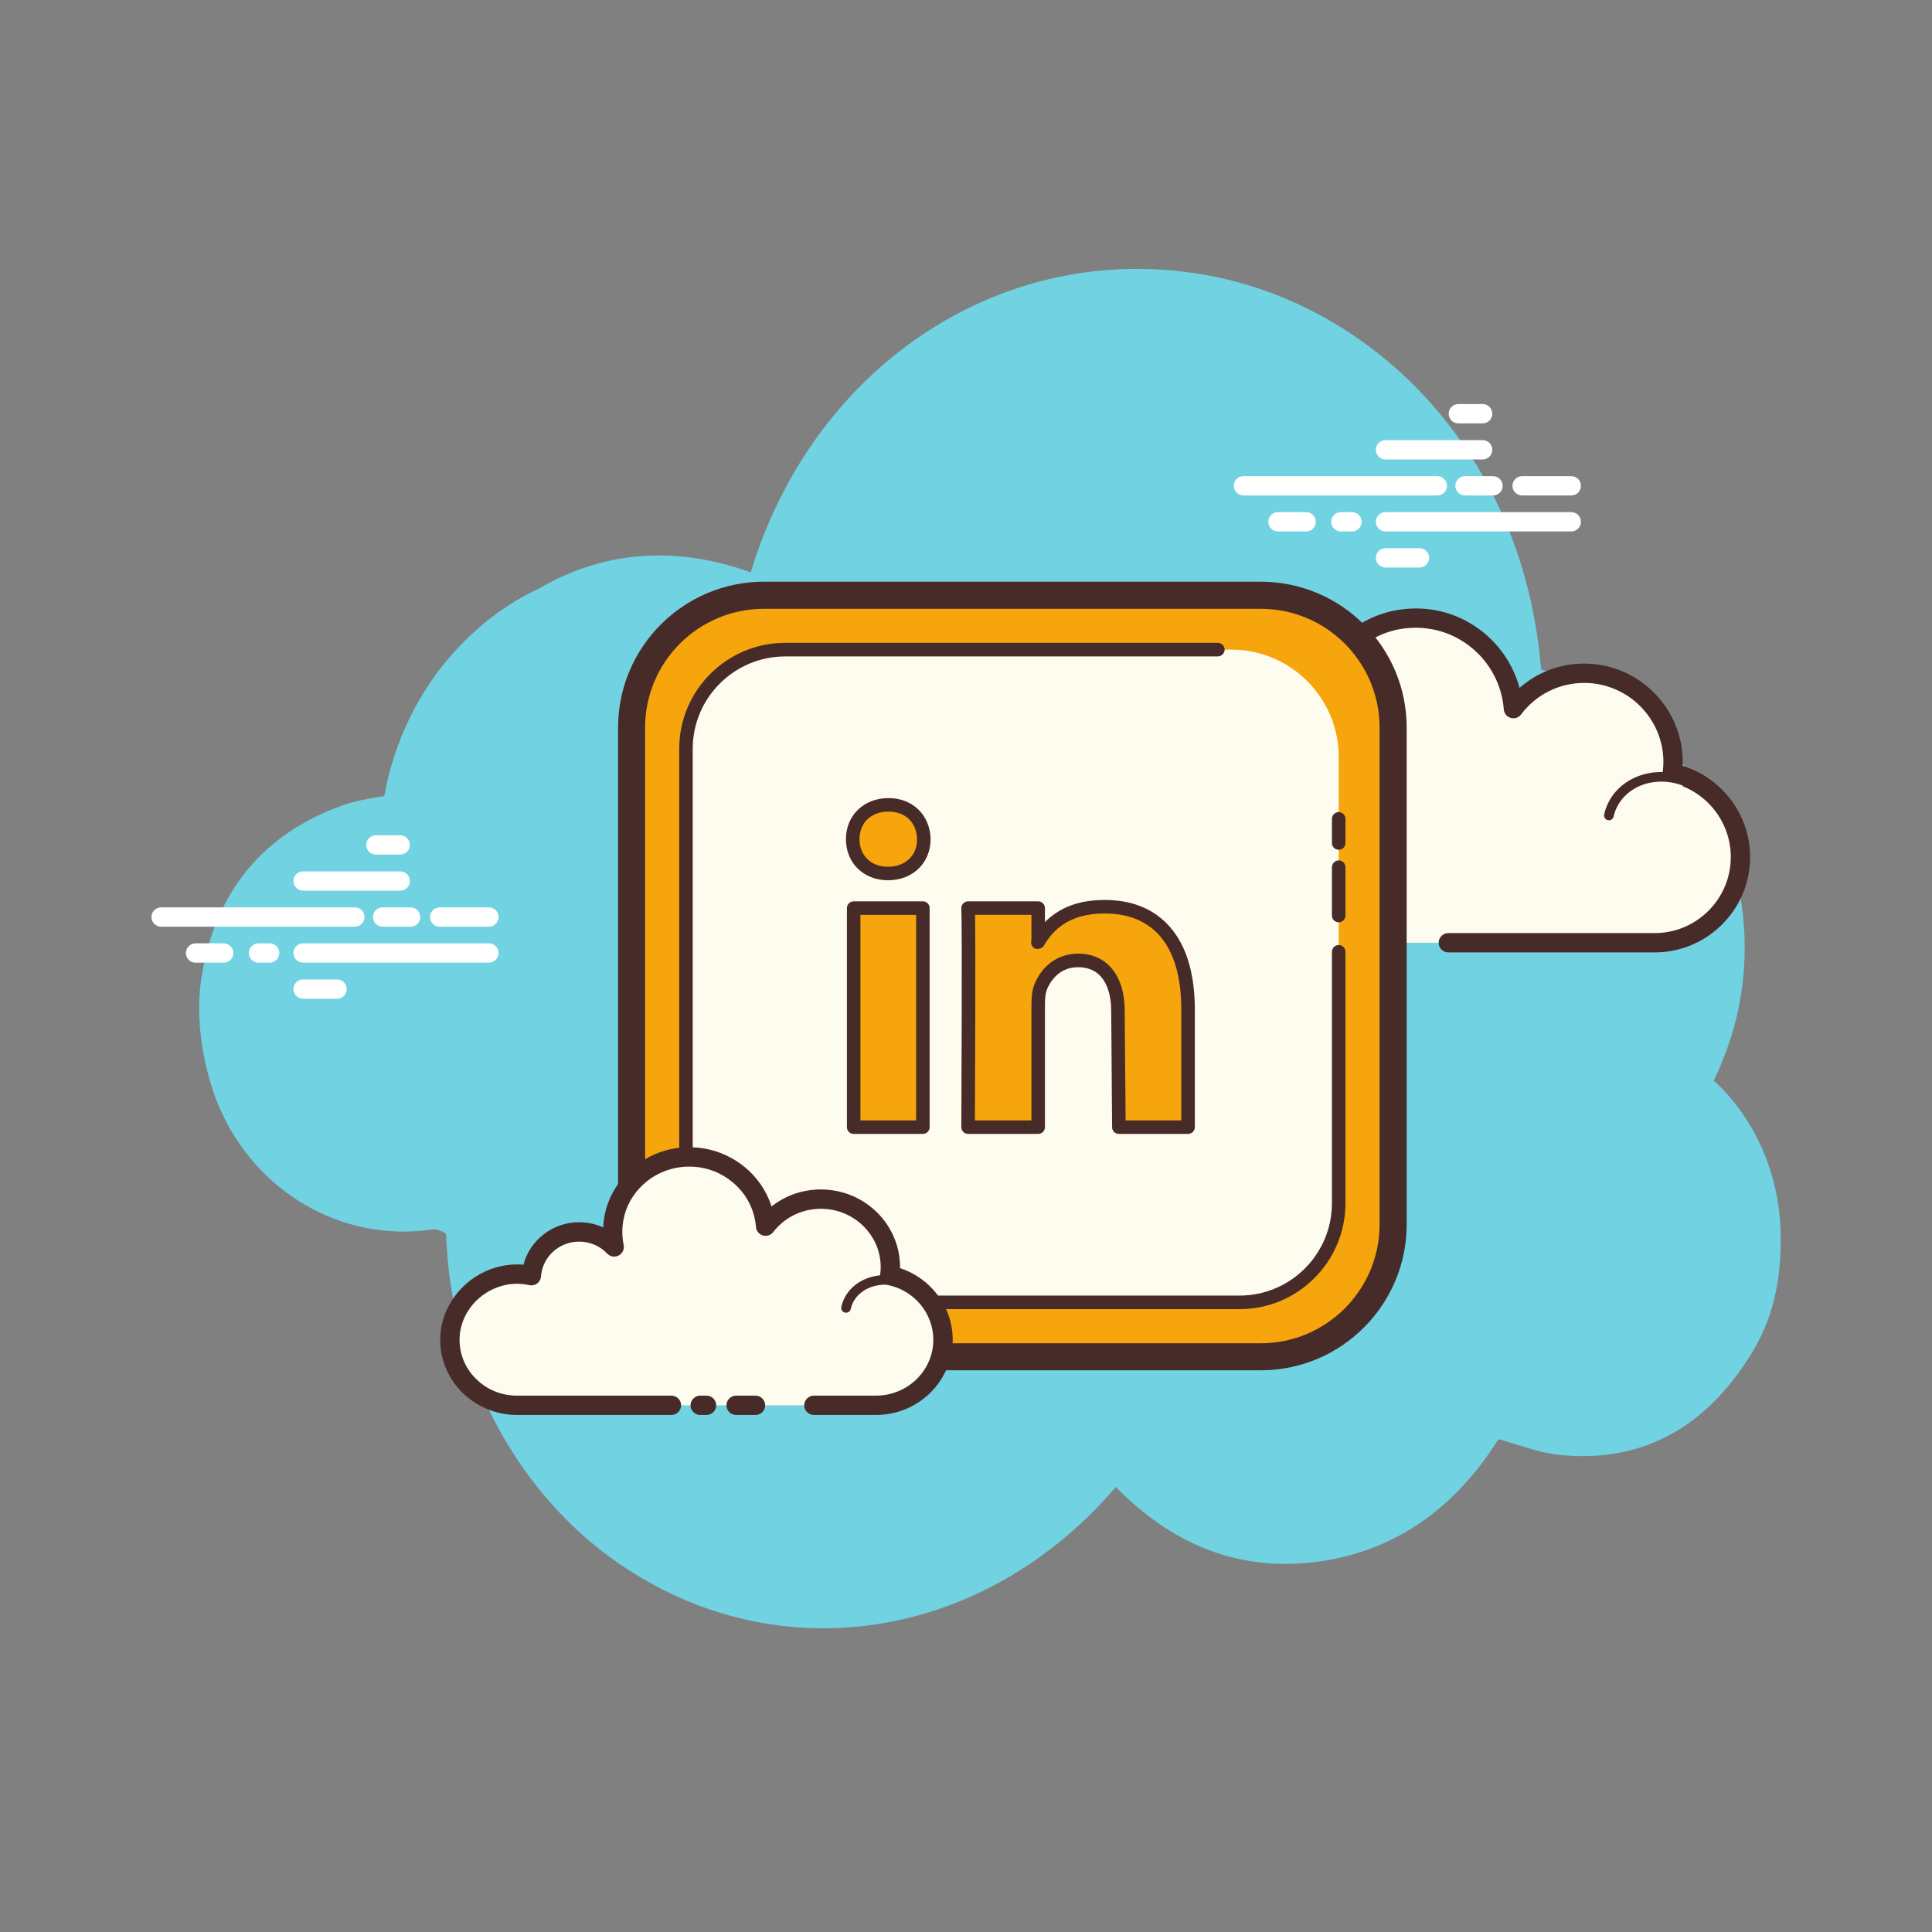 <?xml version="1.0" encoding="UTF-8"?>
<svg xmlns="http://www.w3.org/2000/svg" xmlns:xlink="http://www.w3.org/1999/xlink" viewBox="0 0 100 100" width="100px" height="100px">
<rect x="0" y="0" width="100" height="100" fill="#808080" stroke="none"/>
<g id="surface13452969">
<path style=" stroke:none;fill-rule:nonzero;fill:rgb(44.314%,82.353%,88.235%);fill-opacity:1;" d="M 88.703 55.93 C 89.004 55.312 89.27 54.664 89.5 53.984 C 92.133 46.215 88.152 36.906 79.766 34.66 C 78.859 23.277 70.859 15.469 61.824 14.137 C 51.484 12.609 42.012 19.18 38.859 29.621 C 35.062 28.273 31.359 28.438 27.871 30.477 C 26.285 31.211 24.84 32.289 23.539 33.711 C 21.633 35.797 20.395 38.43 19.887 41.207 C 19.141 41.324 18.406 41.441 17.711 41.691 C 13.672 43.141 11.121 46.121 10.426 50.613 C 9.988 53.41 10.867 56.199 11.355 57.328 C 13.293 61.781 17.777 64.309 22.34 63.641 C 22.566 63.605 22.895 63.707 23.09 63.871 C 23.332 70.992 26.789 77.289 31.973 80.887 C 40.297 86.66 51 84.879 57.754 76.965 C 60.648 79.926 64.094 81.363 68.137 80.844 C 72.16 80.324 75.285 78.102 77.562 74.492 C 78.617 74.777 79.613 75.184 80.648 75.297 C 84.688 75.738 87.973 74.133 90.379 70.496 C 91.301 69.105 92.172 67.305 92.172 64.145 C 92.176 60.887 90.879 57.918 88.703 55.93 Z M 88.703 55.93 "/>
<path style=" stroke:none;fill-rule:nonzero;fill:rgb(100%,100%,100%);fill-opacity:1;" d="M 18.367 47.965 L 8.34 47.965 C 8.062 47.965 7.84 47.742 7.84 47.465 C 7.84 47.188 8.062 46.965 8.34 46.965 L 18.367 46.965 C 18.645 46.965 18.867 47.188 18.867 47.465 C 18.867 47.742 18.645 47.965 18.367 47.965 Z M 21.25 47.965 L 19.805 47.965 C 19.527 47.965 19.305 47.742 19.305 47.465 C 19.305 47.188 19.527 46.965 19.805 46.965 L 21.25 46.965 C 21.523 46.965 21.75 47.188 21.75 47.465 C 21.75 47.742 21.527 47.965 21.25 47.965 Z M 25.305 47.965 L 22.758 47.965 C 22.48 47.965 22.258 47.742 22.258 47.465 C 22.258 47.188 22.48 46.965 22.758 46.965 L 25.305 46.965 C 25.578 46.965 25.805 47.188 25.805 47.465 C 25.805 47.742 25.578 47.965 25.305 47.965 Z M 25.305 49.828 L 15.688 49.828 C 15.41 49.828 15.188 49.605 15.188 49.328 C 15.188 49.055 15.41 48.828 15.688 48.828 L 25.305 48.828 C 25.578 48.828 25.805 49.055 25.805 49.328 C 25.805 49.605 25.578 49.828 25.305 49.828 Z M 13.957 49.828 L 13.375 49.828 C 13.102 49.828 12.875 49.605 12.875 49.328 C 12.875 49.055 13.102 48.828 13.375 48.828 L 13.957 48.828 C 14.23 48.828 14.457 49.055 14.457 49.328 C 14.457 49.605 14.234 49.828 13.957 49.828 Z M 11.578 49.828 L 10.121 49.828 C 9.848 49.828 9.621 49.605 9.621 49.328 C 9.621 49.055 9.848 48.828 10.121 48.828 L 11.578 48.828 C 11.855 48.828 12.078 49.055 12.078 49.328 C 12.078 49.605 11.855 49.828 11.578 49.828 Z M 20.715 46.102 L 15.688 46.102 C 15.41 46.102 15.188 45.875 15.188 45.602 C 15.188 45.324 15.41 45.102 15.688 45.102 L 20.715 45.102 C 20.992 45.102 21.215 45.324 21.215 45.602 C 21.215 45.875 20.992 46.102 20.715 46.102 Z M 20.715 44.234 L 19.457 44.234 C 19.184 44.234 18.957 44.012 18.957 43.734 C 18.957 43.461 19.184 43.234 19.457 43.234 L 20.715 43.234 C 20.992 43.234 21.215 43.461 21.215 43.734 C 21.215 44.012 20.992 44.234 20.715 44.234 Z M 17.445 51.695 L 15.688 51.695 C 15.41 51.695 15.188 51.473 15.188 51.195 C 15.188 50.918 15.41 50.695 15.688 50.695 L 17.445 50.695 C 17.723 50.695 17.945 50.918 17.945 51.195 C 17.945 51.473 17.723 51.695 17.445 51.695 Z M 74.395 25.645 L 64.363 25.645 C 64.09 25.645 63.863 25.422 63.863 25.145 C 63.863 24.867 64.09 24.645 64.363 24.645 L 74.395 24.645 C 74.672 24.645 74.895 24.867 74.895 25.145 C 74.895 25.422 74.672 25.645 74.395 25.645 Z M 77.277 25.645 L 75.828 25.645 C 75.555 25.645 75.328 25.422 75.328 25.145 C 75.328 24.867 75.555 24.645 75.828 24.645 L 77.277 24.645 C 77.551 24.645 77.777 24.867 77.777 25.145 C 77.777 25.422 77.551 25.645 77.277 25.645 Z M 81.328 25.645 L 78.785 25.645 C 78.508 25.645 78.285 25.422 78.285 25.145 C 78.285 24.867 78.508 24.645 78.785 24.645 L 81.328 24.645 C 81.605 24.645 81.828 24.867 81.828 25.145 C 81.828 25.422 81.605 25.645 81.328 25.645 Z M 81.328 27.508 L 71.715 27.508 C 71.438 27.508 71.215 27.285 71.215 27.008 C 71.215 26.734 71.438 26.508 71.715 26.508 L 81.328 26.508 C 81.605 26.508 81.828 26.734 81.828 27.008 C 81.828 27.285 81.605 27.508 81.328 27.508 Z M 69.98 27.508 L 69.402 27.508 C 69.125 27.508 68.902 27.285 68.902 27.008 C 68.902 26.734 69.125 26.508 69.402 26.508 L 69.98 26.508 C 70.258 26.508 70.48 26.734 70.48 27.008 C 70.48 27.285 70.258 27.508 69.98 27.508 Z M 67.605 27.508 L 66.148 27.508 C 65.871 27.508 65.648 27.285 65.648 27.008 C 65.648 26.734 65.871 26.508 66.148 26.508 L 67.605 26.508 C 67.883 26.508 68.105 26.734 68.105 27.008 C 68.105 27.285 67.883 27.508 67.605 27.508 Z M 76.742 23.781 L 71.715 23.781 C 71.438 23.781 71.215 23.555 71.215 23.281 C 71.215 23.004 71.438 22.781 71.715 22.781 L 76.742 22.781 C 77.016 22.781 77.242 23.004 77.242 23.281 C 77.242 23.555 77.016 23.781 76.742 23.781 Z M 76.742 21.914 L 75.484 21.914 C 75.207 21.914 74.984 21.691 74.984 21.414 C 74.984 21.137 75.207 20.914 75.484 20.914 L 76.742 20.914 C 77.016 20.914 77.242 21.137 77.242 21.414 C 77.242 21.691 77.016 21.914 76.742 21.914 Z M 73.473 29.375 L 71.715 29.375 C 71.438 29.375 71.215 29.148 71.215 28.875 C 71.215 28.598 71.438 28.375 71.715 28.375 L 73.473 28.375 C 73.75 28.375 73.973 28.598 73.973 28.875 C 73.973 29.148 73.75 29.375 73.473 29.375 Z M 73.473 29.375 "/>
<path style=" stroke:none;fill-rule:nonzero;fill:rgb(99.216%,98.824%,93.725%);fill-opacity:1;" d="M 74.965 48.797 C 74.965 48.797 85.582 48.797 85.645 48.797 C 88.098 48.797 90.086 46.812 90.086 44.359 C 90.086 42.219 88.57 40.434 86.559 40.016 C 86.582 39.828 86.598 39.637 86.598 39.445 C 86.598 36.906 84.539 34.848 82 34.848 C 80.5 34.848 79.172 35.566 78.336 36.68 C 78.117 33.852 75.594 31.672 72.641 32.031 C 70.48 32.297 68.695 33.965 68.297 36.105 C 68.172 36.789 68.184 37.457 68.309 38.082 C 67.73 37.457 66.906 37.066 65.988 37.066 C 64.309 37.066 62.938 38.375 62.828 40.027 C 62.066 39.859 61.234 39.867 60.359 40.195 C 58.691 40.824 57.5 42.398 57.43 44.18 C 57.332 46.715 59.355 48.797 61.867 48.797 C 62.059 48.797 62.727 48.797 62.883 48.797 L 72.098 48.797 "/>
<path style=" stroke:none;fill-rule:nonzero;fill:rgb(27.843%,16.863%,16.078%);fill-opacity:1;" d="M 85.645 49.297 L 74.965 49.297 C 74.688 49.297 74.465 49.074 74.465 48.797 C 74.465 48.523 74.688 48.297 74.965 48.297 L 85.645 48.297 C 87.816 48.297 89.586 46.531 89.586 44.359 C 89.586 42.504 88.27 40.883 86.457 40.504 C 86.203 40.449 86.031 40.211 86.062 39.953 C 86.082 39.785 86.098 39.617 86.098 39.445 C 86.098 37.188 84.258 35.348 82 35.348 C 80.707 35.348 79.516 35.941 78.73 36.98 C 78.605 37.148 78.395 37.219 78.191 37.156 C 77.992 37.098 77.852 36.926 77.836 36.715 C 77.742 35.477 77.137 34.316 76.172 33.527 C 75.199 32.727 73.965 32.375 72.699 32.527 C 70.754 32.766 69.145 34.277 68.789 36.195 C 68.676 36.797 68.68 37.398 68.801 37.984 C 68.844 38.203 68.738 38.426 68.539 38.527 C 68.34 38.633 68.094 38.59 67.941 38.426 C 67.43 37.871 66.734 37.566 65.988 37.566 C 64.586 37.566 63.418 38.664 63.324 40.062 C 63.316 40.207 63.242 40.344 63.129 40.43 C 63.012 40.516 62.859 40.547 62.719 40.516 C 61.965 40.352 61.25 40.398 60.535 40.668 C 59.035 41.23 57.988 42.648 57.93 44.203 C 57.887 45.285 58.277 46.312 59.027 47.09 C 59.777 47.871 60.785 48.301 61.863 48.301 L 72.098 48.301 C 72.375 48.301 72.598 48.523 72.598 48.801 C 72.598 49.074 72.375 49.301 72.098 49.301 L 61.867 49.301 C 60.512 49.301 59.246 48.762 58.305 47.785 C 57.367 46.805 56.879 45.52 56.93 44.164 C 57.008 42.215 58.312 40.434 60.184 39.73 C 60.906 39.461 61.648 39.367 62.406 39.453 C 62.77 37.797 64.246 36.566 65.988 36.566 C 66.59 36.566 67.184 36.719 67.707 37 C 67.711 36.672 67.742 36.344 67.805 36.016 C 68.242 33.672 70.203 31.828 72.578 31.539 C 74.117 31.344 75.617 31.781 76.805 32.754 C 77.703 33.492 78.348 34.496 78.652 35.605 C 79.57 34.797 80.746 34.348 82 34.348 C 84.812 34.348 87.098 36.637 87.098 39.445 C 87.098 39.512 87.098 39.574 87.094 39.641 C 89.141 40.266 90.586 42.188 90.586 44.363 C 90.586 47.082 88.367 49.297 85.645 49.297 Z M 85.645 49.297 "/>
<path style=" stroke:none;fill-rule:nonzero;fill:rgb(99.216%,98.824%,93.725%);fill-opacity:1;" d="M 72.391 39.02 C 70.75 38.91 69.336 40.047 69.234 41.551 C 69.223 41.738 69.23 41.922 69.258 42.102 C 68.941 41.742 68.473 41.504 67.934 41.465 C 66.949 41.402 66.098 42.051 65.977 42.938 C 65.797 42.887 65.609 42.855 65.414 42.844 C 63.977 42.746 62.742 43.738 62.652 45.059 "/>
<path style=" stroke:none;fill-rule:nonzero;fill:rgb(27.843%,16.863%,16.078%);fill-opacity:1;" d="M 62.652 45.309 C 62.648 45.309 62.641 45.309 62.637 45.309 C 62.5 45.301 62.395 45.18 62.402 45.043 C 62.504 43.59 63.852 42.5 65.434 42.594 C 65.551 42.602 65.668 42.617 65.785 42.637 C 66.047 41.762 66.941 41.145 67.949 41.219 C 68.32 41.242 68.68 41.359 68.984 41.551 C 68.984 41.547 68.984 41.539 68.984 41.535 C 69.098 39.895 70.633 38.668 72.41 38.77 C 72.547 38.781 72.652 38.898 72.641 39.035 C 72.633 39.176 72.516 39.277 72.375 39.27 C 70.863 39.168 69.578 40.203 69.484 41.57 C 69.473 41.734 69.48 41.902 69.508 42.066 C 69.523 42.176 69.465 42.285 69.363 42.332 C 69.266 42.379 69.145 42.355 69.07 42.27 C 68.785 41.949 68.367 41.746 67.918 41.719 C 67.066 41.66 66.328 42.215 66.223 42.973 C 66.215 43.047 66.176 43.109 66.113 43.148 C 66.055 43.188 65.98 43.199 65.91 43.18 C 65.738 43.137 65.566 43.105 65.398 43.094 C 64.102 43.012 62.984 43.898 62.902 45.078 C 62.895 45.207 62.785 45.309 62.652 45.309 Z M 62.652 45.309 "/>
<path style=" stroke:none;fill-rule:nonzero;fill:rgb(99.216%,98.824%,93.725%);fill-opacity:1;" d="M 87.441 40.535 C 85.898 39.809 84.117 40.32 83.457 41.684 C 83.375 41.855 83.316 42.027 83.277 42.207 "/>
<path style=" stroke:none;fill-rule:nonzero;fill:rgb(27.843%,16.863%,16.078%);fill-opacity:1;" d="M 83.273 42.457 C 83.258 42.457 83.238 42.453 83.219 42.449 C 83.086 42.418 83 42.285 83.031 42.152 C 83.074 41.953 83.145 41.758 83.23 41.578 C 83.949 40.094 85.887 39.527 87.551 40.309 C 87.676 40.367 87.727 40.52 87.668 40.645 C 87.609 40.77 87.461 40.82 87.336 40.762 C 85.918 40.094 84.281 40.559 83.684 41.797 C 83.609 41.945 83.555 42.102 83.52 42.266 C 83.492 42.379 83.391 42.457 83.273 42.457 Z M 83.273 42.457 "/>
<path style=" stroke:none;fill-rule:nonzero;fill:rgb(96.471%,64.706%,4.706%);fill-opacity:1;" d="M 65.262 70.227 L 39.539 70.227 C 35.773 70.227 32.691 67.145 32.691 63.379 L 32.691 37.656 C 32.691 33.891 35.773 30.809 39.539 30.809 L 65.262 30.809 C 69.027 30.809 72.105 33.891 72.105 37.656 L 72.105 63.379 C 72.109 67.145 69.027 70.227 65.262 70.227 Z M 65.262 70.227 "/>
<path style=" stroke:none;fill-rule:nonzero;fill:rgb(27.843%,16.863%,16.078%);fill-opacity:1;" d="M 65.262 70.926 L 39.539 70.926 C 35.375 70.926 31.992 67.539 31.992 63.379 L 31.992 37.656 C 31.992 33.496 35.379 30.109 39.539 30.109 L 65.262 30.109 C 69.422 30.109 72.809 33.496 72.809 37.656 L 72.809 63.379 C 72.809 67.539 69.422 70.926 65.262 70.926 Z M 39.539 31.512 C 36.148 31.512 33.391 34.266 33.391 37.656 L 33.391 63.379 C 33.391 66.77 36.148 69.527 39.539 69.527 L 65.262 69.527 C 68.648 69.527 71.406 66.77 71.406 63.379 L 71.406 37.656 C 71.406 34.266 68.648 31.512 65.262 31.512 Z M 39.539 31.512 "/>
<path style=" stroke:none;fill-rule:nonzero;fill:rgb(99.216%,98.824%,93.333%);fill-opacity:1;" d="M 63.742 67.41 L 41.055 67.41 C 38.004 67.41 35.508 64.914 35.508 61.863 L 35.508 39.176 C 35.508 36.121 38.004 33.625 41.055 33.625 L 63.742 33.625 C 66.797 33.625 69.293 36.121 69.293 39.176 L 69.293 61.863 C 69.293 64.914 66.797 67.41 63.742 67.41 Z M 63.742 67.41 "/>
<path style=" stroke:none;fill-rule:nonzero;fill:rgb(27.843%,16.863%,16.078%);fill-opacity:1;" d="M 64.156 67.762 L 40.641 67.762 C 37.617 67.762 35.156 65.301 35.156 62.277 L 35.156 38.758 C 35.156 35.734 37.617 33.273 40.641 33.273 L 63.035 33.273 C 63.227 33.273 63.387 33.434 63.387 33.625 C 63.387 33.816 63.227 33.977 63.035 33.977 L 40.641 33.977 C 38.004 33.977 35.855 36.121 35.855 38.758 L 35.855 62.277 C 35.855 64.914 38.004 67.059 40.641 67.059 L 64.156 67.059 C 66.797 67.059 68.941 64.914 68.941 62.277 L 68.941 49.266 C 68.941 49.074 69.098 48.914 69.293 48.914 C 69.484 48.914 69.641 49.074 69.641 49.266 L 69.641 62.277 C 69.641 65.301 67.184 67.762 64.156 67.762 Z M 64.156 67.762 "/>
<path style=" stroke:none;fill-rule:nonzero;fill:rgb(27.843%,16.863%,16.078%);fill-opacity:1;" d="M 69.293 47.738 C 69.098 47.738 68.941 47.582 68.941 47.391 L 68.941 44.887 C 68.941 44.695 69.098 44.535 69.293 44.535 C 69.484 44.535 69.641 44.695 69.641 44.887 L 69.641 47.391 C 69.641 47.582 69.484 47.738 69.293 47.738 Z M 69.293 43.984 C 69.098 43.984 68.941 43.828 68.941 43.637 L 68.941 42.387 C 68.941 42.191 69.098 42.035 69.293 42.035 C 69.484 42.035 69.641 42.191 69.641 42.387 L 69.641 43.637 C 69.641 43.828 69.484 43.984 69.293 43.984 Z M 69.293 43.984 "/>
<path style=" stroke:none;fill-rule:nonzero;fill:rgb(96.471%,64.706%,4.706%);fill-opacity:1;" d="M 61.492 52.27 L 61.492 58.344 L 57.914 58.344 L 57.863 52.32 C 57.863 50.797 57.168 49.711 55.801 49.711 C 54.754 49.711 54.137 50.41 53.863 51.09 C 53.766 51.328 53.734 51.672 53.734 52.008 L 53.734 58.344 L 50.109 58.344 C 50.109 58.344 50.156 48.066 50.109 47.004 L 53.734 47.004 L 53.734 48.754 C 53.727 48.766 53.719 48.781 53.711 48.793 L 53.734 48.793 L 53.734 48.754 C 54.238 47.91 55.16 46.934 57.168 46.934 C 59.656 46.926 61.492 48.477 61.492 52.27 Z M 45.988 41.656 C 44.867 41.656 44.137 42.426 44.137 43.434 C 44.137 44.422 44.848 45.215 45.945 45.215 L 45.965 45.215 C 47.109 45.215 47.816 44.422 47.816 43.434 C 47.793 42.426 47.105 41.656 45.988 41.656 Z M 44.188 58.344 L 47.77 58.344 L 47.77 47.004 L 44.188 47.004 Z M 44.188 58.344 "/>
<path style=" stroke:none;fill-rule:nonzero;fill:rgb(27.843%,16.863%,16.078%);fill-opacity:1;" d="M 61.492 58.691 L 57.914 58.691 C 57.723 58.691 57.562 58.539 57.562 58.348 L 57.516 52.324 C 57.516 51.641 57.348 50.062 55.801 50.062 C 54.77 50.062 54.328 50.871 54.188 51.219 C 54.121 51.387 54.086 51.648 54.086 52.008 L 54.086 58.344 C 54.086 58.535 53.93 58.691 53.734 58.691 L 50.109 58.691 C 50.016 58.691 49.926 58.656 49.859 58.59 C 49.797 58.523 49.758 58.434 49.758 58.34 C 49.758 58.238 49.809 48.062 49.758 47.02 C 49.754 46.922 49.789 46.832 49.855 46.762 C 49.922 46.691 50.012 46.652 50.109 46.652 L 53.734 46.652 C 53.93 46.652 54.086 46.809 54.086 47.004 L 54.086 47.727 C 54.852 46.957 55.867 46.582 57.168 46.582 C 57.172 46.582 57.176 46.582 57.18 46.582 C 58.5 46.582 59.574 46.984 60.371 47.781 C 61.348 48.758 61.844 50.266 61.844 52.266 L 61.844 58.344 C 61.844 58.535 61.688 58.691 61.492 58.691 Z M 58.262 57.992 L 61.145 57.992 L 61.145 52.27 C 61.145 50.461 60.719 49.117 59.879 48.277 C 59.215 47.617 58.309 47.281 57.18 47.281 C 57.176 47.281 57.172 47.281 57.172 47.281 C 55.281 47.281 54.488 48.191 54.059 48.898 C 53.961 49.152 53.551 49.199 53.422 48.965 C 53.367 48.871 53.352 48.762 53.387 48.664 L 53.387 47.352 L 50.469 47.352 C 50.5 49.227 50.469 56.301 50.461 57.992 L 53.387 57.992 L 53.387 52.008 C 53.387 51.551 53.438 51.207 53.539 50.957 C 53.941 49.957 54.789 49.359 55.801 49.359 C 57.289 49.359 58.215 50.492 58.215 52.32 Z M 47.77 58.691 L 44.188 58.691 C 43.992 58.691 43.836 58.535 43.836 58.344 L 43.836 47.004 C 43.836 46.812 43.992 46.652 44.188 46.652 L 47.77 46.652 C 47.961 46.652 48.117 46.812 48.117 47.004 L 48.117 58.344 C 48.117 58.535 47.961 58.691 47.77 58.691 Z M 44.535 57.992 L 47.418 57.992 L 47.418 47.355 L 44.535 47.355 Z M 45.969 45.562 C 44.695 45.562 43.785 44.668 43.785 43.434 C 43.785 42.203 44.715 41.309 45.988 41.309 C 47.238 41.309 48.137 42.18 48.168 43.426 C 48.168 44.668 47.242 45.562 45.969 45.562 Z M 45.988 42.008 C 45.09 42.008 44.488 42.582 44.488 43.438 C 44.488 44.277 45.09 44.863 45.945 44.863 C 46.863 44.863 47.469 44.289 47.469 43.438 C 47.445 42.57 46.867 42.008 45.988 42.008 Z M 45.988 42.008 "/>
<path style=" stroke:none;fill-rule:nonzero;fill:rgb(99.216%,98.824%,93.725%);fill-opacity:1;" d="M 42.125 72.738 C 43.836 72.738 45.32 72.738 45.34 72.738 C 47.258 72.738 48.809 71.219 48.809 69.344 C 48.809 67.707 47.629 66.344 46.055 66.02 C 46.07 65.879 46.086 65.73 46.086 65.586 C 46.086 63.641 44.477 62.066 42.492 62.066 C 41.32 62.066 40.281 62.617 39.629 63.469 C 39.461 61.305 37.484 59.637 35.176 59.914 C 33.488 60.117 32.094 61.395 31.781 63.031 C 31.684 63.555 31.691 64.062 31.793 64.543 C 31.34 64.066 30.695 63.766 29.977 63.766 C 28.664 63.766 27.594 64.766 27.508 66.031 C 26.91 65.902 26.262 65.91 25.578 66.16 C 24.273 66.641 23.344 67.844 23.289 69.207 C 23.215 71.145 24.793 72.738 26.758 72.738 C 26.906 72.738 27.43 72.738 27.551 72.738 L 34.754 72.738 M 36.246 72.738 L 36.57 72.738 "/>
<path style=" stroke:none;fill-rule:nonzero;fill:rgb(27.843%,16.863%,16.078%);fill-opacity:1;" d="M 45.34 73.238 L 42.125 73.238 C 41.852 73.238 41.625 73.016 41.625 72.738 C 41.625 72.465 41.852 72.238 42.125 72.238 L 45.34 72.238 C 46.977 72.238 48.309 70.941 48.309 69.344 C 48.309 67.98 47.32 66.789 45.953 66.512 C 45.699 66.457 45.523 66.219 45.559 65.957 C 45.574 65.836 45.586 65.711 45.586 65.586 C 45.586 63.922 44.195 62.566 42.492 62.566 C 41.512 62.566 40.613 63.008 40.02 63.773 C 39.895 63.938 39.68 64.004 39.48 63.945 C 39.285 63.887 39.145 63.711 39.129 63.508 C 39.055 62.594 38.621 61.766 37.898 61.176 C 37.156 60.566 36.215 60.293 35.234 60.41 C 33.762 60.586 32.539 61.703 32.273 63.121 C 32.188 63.566 32.191 64.008 32.281 64.441 C 32.324 64.66 32.219 64.883 32.023 64.984 C 31.824 65.09 31.582 65.047 31.43 64.887 C 31.047 64.484 30.531 64.266 29.977 64.266 C 28.938 64.266 28.074 65.055 28.004 66.062 C 27.996 66.207 27.922 66.34 27.809 66.43 C 27.691 66.516 27.543 66.551 27.398 66.52 C 26.832 66.395 26.289 66.43 25.75 66.629 C 24.621 67.043 23.836 68.086 23.789 69.227 C 23.758 70.008 24.039 70.754 24.59 71.32 C 25.156 71.91 25.926 72.238 26.754 72.238 L 34.754 72.238 C 35.027 72.238 35.254 72.461 35.254 72.738 C 35.254 73.012 35.027 73.238 34.754 73.238 L 26.754 73.238 C 25.668 73.238 24.613 72.789 23.867 72.016 C 23.129 71.246 22.746 70.242 22.789 69.188 C 22.852 67.648 23.902 66.242 25.406 65.688 C 25.957 65.488 26.523 65.414 27.094 65.461 C 27.426 64.191 28.602 63.262 29.977 63.262 C 30.406 63.262 30.832 63.355 31.219 63.531 C 31.23 63.332 31.254 63.133 31.289 62.934 C 31.641 61.09 33.215 59.645 35.117 59.414 C 36.363 59.266 37.578 59.617 38.535 60.398 C 39.203 60.945 39.684 61.652 39.934 62.445 C 40.652 61.879 41.543 61.566 42.492 61.566 C 44.746 61.566 46.586 63.367 46.586 65.582 C 46.586 65.602 46.586 65.621 46.586 65.641 C 48.188 66.16 49.312 67.652 49.312 69.344 C 49.309 71.492 47.531 73.238 45.34 73.238 Z M 36.57 73.238 L 36.242 73.238 C 35.969 73.238 35.742 73.016 35.742 72.738 C 35.742 72.465 35.969 72.238 36.242 72.238 L 36.57 72.238 C 36.848 72.238 37.07 72.465 37.07 72.738 C 37.07 73.016 36.848 73.238 36.57 73.238 Z M 36.57 73.238 "/>
<path style=" stroke:none;fill-rule:nonzero;fill:rgb(27.843%,16.863%,16.078%);fill-opacity:1;" d="M 43.789 67.945 C 43.773 67.945 43.754 67.945 43.734 67.941 C 43.602 67.91 43.516 67.777 43.547 67.641 C 43.578 67.488 43.633 67.344 43.703 67.203 C 44.258 66.078 45.785 65.664 47.113 66.277 C 47.238 66.336 47.293 66.484 47.234 66.609 C 47.176 66.734 47.027 66.789 46.902 66.73 C 45.82 66.23 44.586 66.543 44.148 67.422 C 44.098 67.527 44.059 67.637 44.035 67.75 C 44.008 67.867 43.906 67.945 43.789 67.945 Z M 39.105 73.238 L 38.102 73.238 C 37.824 73.238 37.602 73.016 37.602 72.738 C 37.602 72.465 37.824 72.238 38.102 72.238 L 39.105 72.238 C 39.383 72.238 39.605 72.465 39.605 72.738 C 39.605 73.016 39.383 73.238 39.105 73.238 Z M 39.105 73.238 "/>
</g>
</svg>
